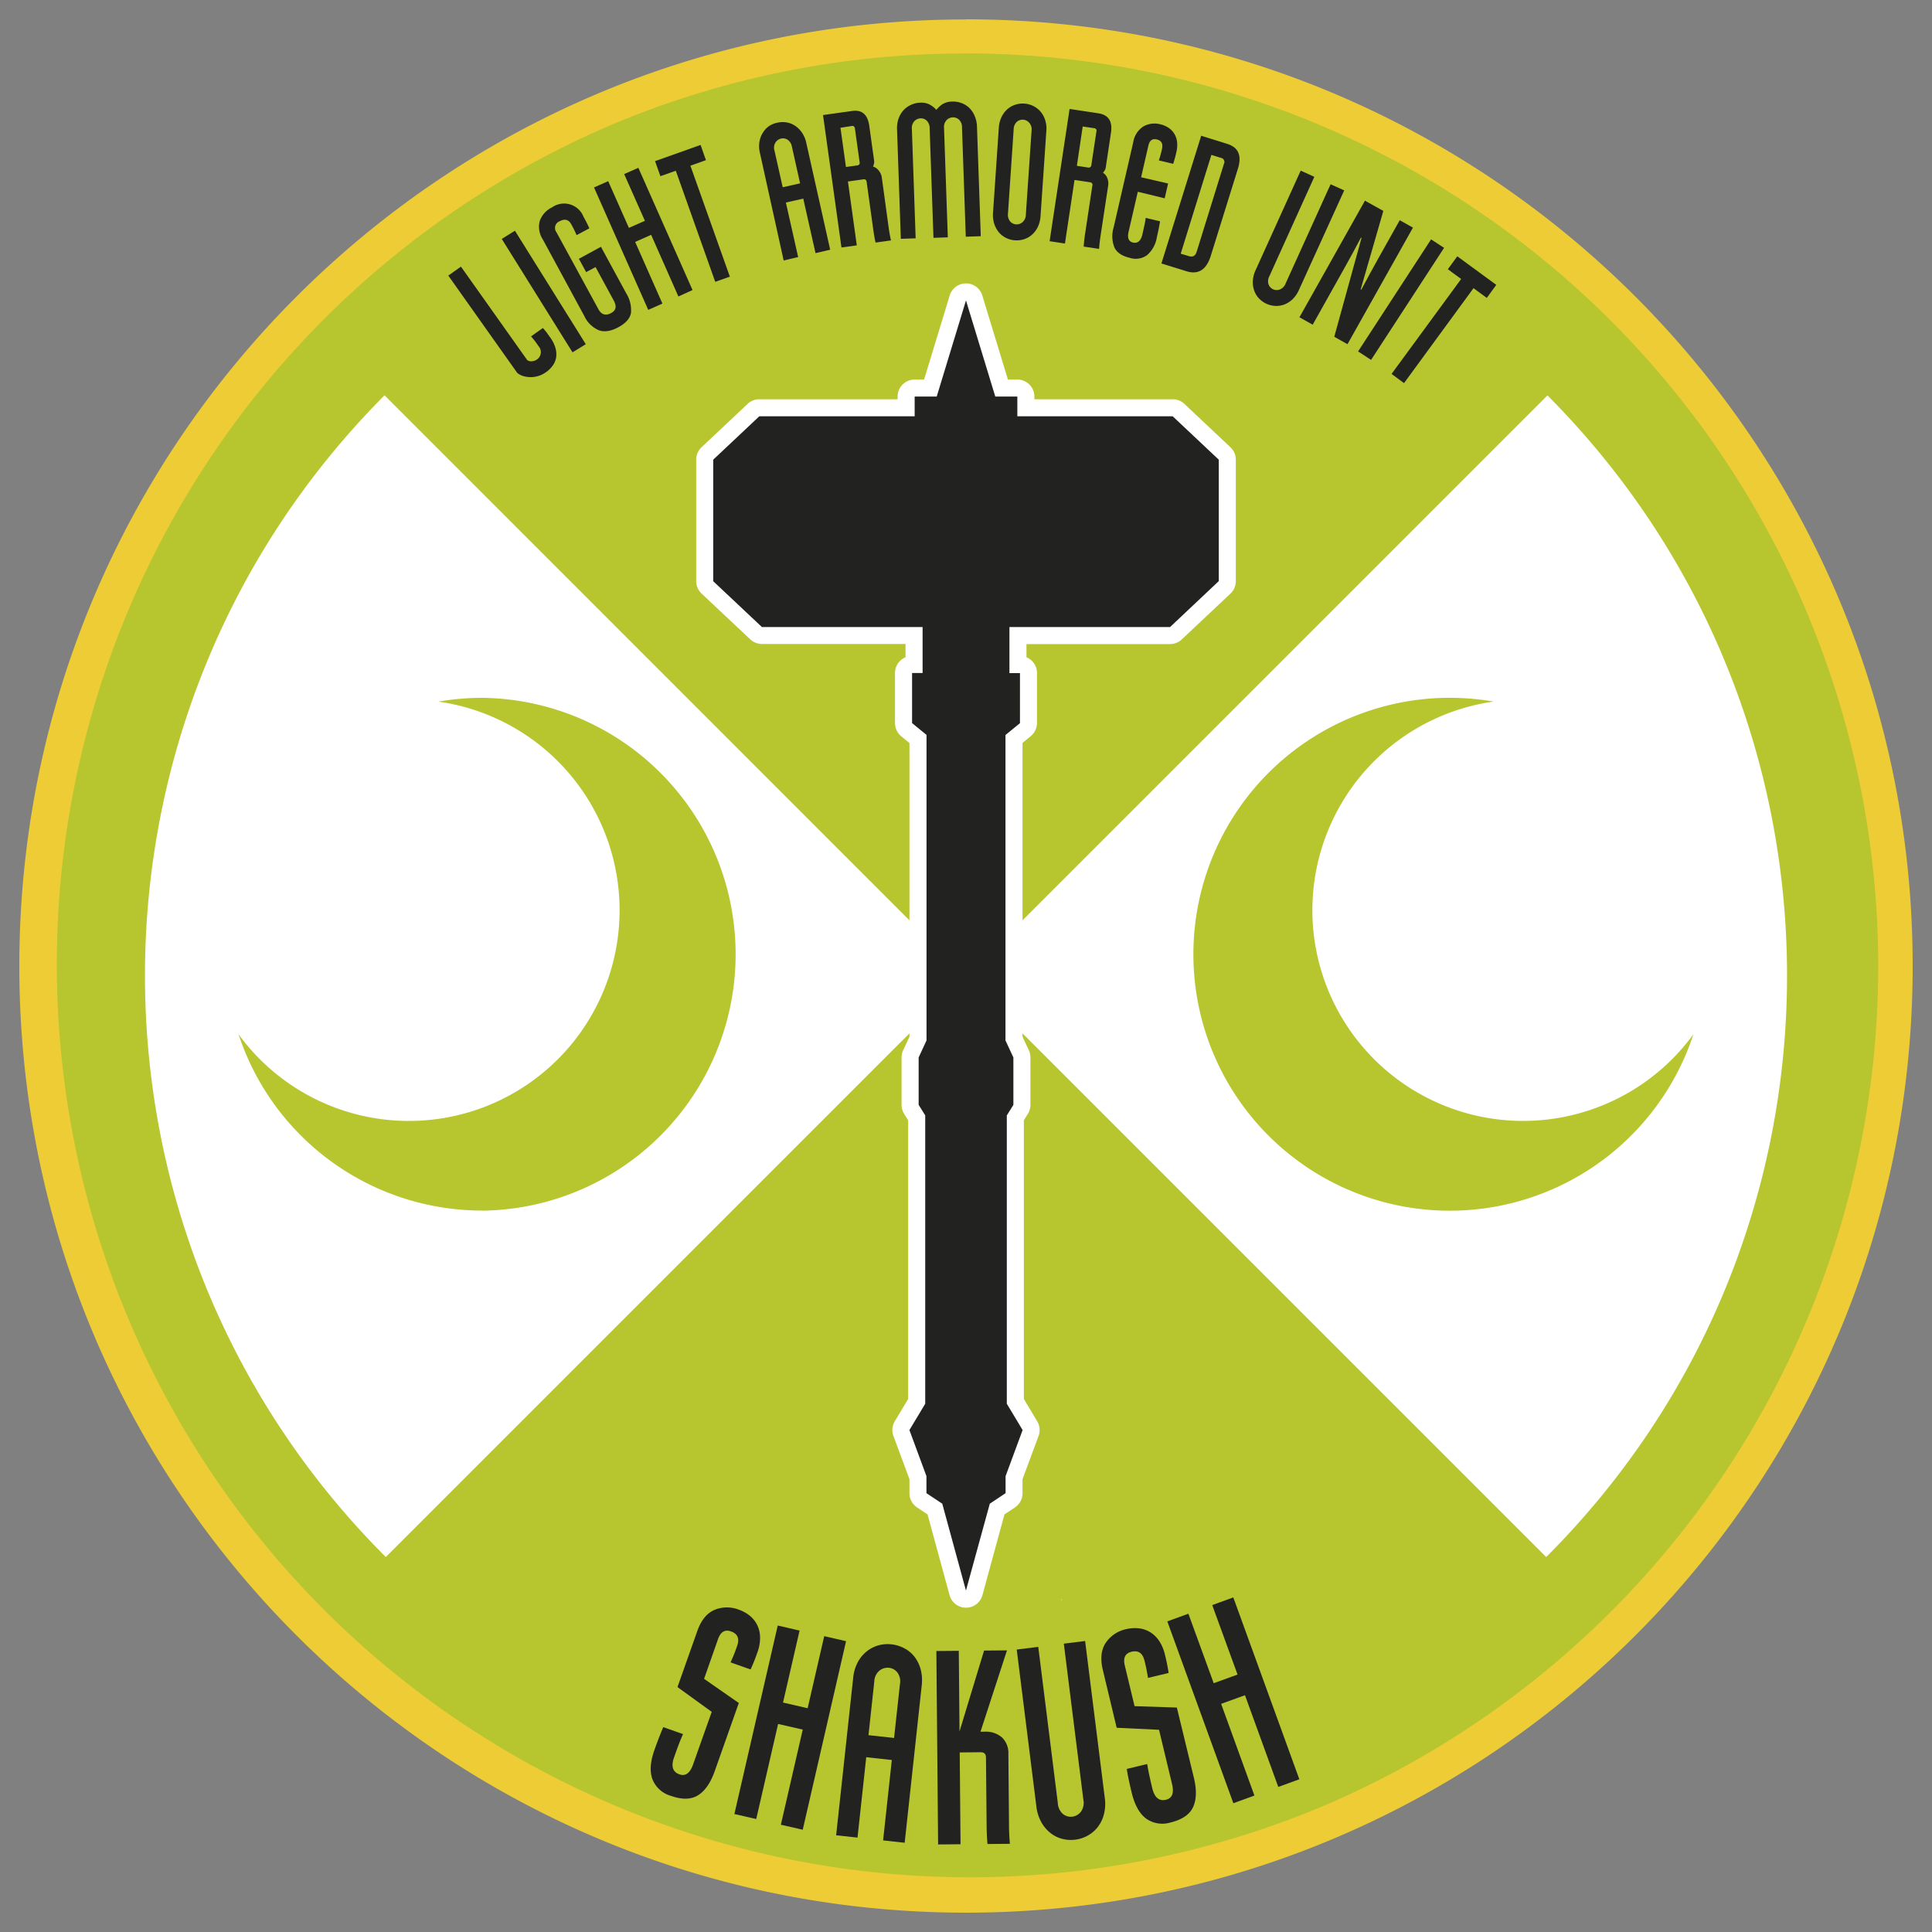 <svg id="Capa_1" data-name="Capa 1" xmlns="http://www.w3.org/2000/svg" viewBox="0 0 566.93 566.93"><rect x="0" y="0" width="566.93" height="566.93" fill="#808080" stroke="none"/><defs><style>.cls-1{fill:#b7c62f;}.cls-2{fill:#b7c730;}.cls-3{fill:#fdfdf9;}.cls-4{fill:#eecc35;}.cls-5{fill:#fff;}.cls-6{fill:#222221;}</style></defs><path class="cls-1" d="M42.14,282.91c7.32,7.08,12.9,13,19.1,18.31,5.21,4.41,7.14,9.81,8.14,16.29C78.83,379,109.73,427.25,160.13,463c29.77,21.14,63.16,33.37,101.45,37.58l22.16,23.87c7-7.36,13.34-13.91,19.57-20.57a12.52,12.52,0,0,1,7.91-4.05c35.9-4.83,69-16.83,98.52-38.23C459,426,489,378.45,498.72,318.36c1.28-7.94,3.4-14.67,9.93-19.91,5.33-4.31,10-9.48,15.74-15.06-7.41-7.22-13.91-13.65-20.53-20a13.52,13.52,0,0,1-4.25-8.42c-4.29-29.94-13.38-58.31-29.49-84.05-18.29-29.22-41.68-53.33-71.29-71.63a212.11,212.11,0,0,0-81.2-30c-7-1-12.53-3.64-17.09-9.1-5-6.05-10.61-11.63-16.18-17.67-7.78,7.77-14.41,14.32-21,21a15.89,15.89,0,0,1-9.34,5c-16.31,2.59-32.58,6-47.79,12.29C130.54,112.27,84.34,168.09,69.41,249.05c-1.31,7.1-3.44,13-9.23,17.63C54.07,271.6,48.48,277.16,42.14,282.91Zm237.39,272C133.56,553.16,10,433.33,12,279.08,13.9,133.84,133.17,11.34,285.26,12,432.48,12.84,556.6,133.5,554.9,287,553.27,432.87,433.66,556.7,279.53,554.89Z"/><path class="cls-1" d="M61.24,301.22C55,296,49.46,290,42.14,282.91c6.34-5.75,11.93-11.31,18-16.23C66,262,68.1,256.15,69.41,249.05c14.93-81,61.13-136.78,136.85-168.23,15.21-6.32,31.48-9.7,47.79-12.29a15.89,15.89,0,0,0,9.34-5c6.56-6.63,13.19-13.18,21-21,5.57,6,11.15,11.62,16.18,17.67,4.56,5.46,10.07,8.06,17.09,9.1a212.11,212.11,0,0,1,81.2,30c29.61,18.3,53,42.41,71.29,71.63,16.11,25.74,25.2,54.11,29.49,84.05a13.52,13.52,0,0,0,4.25,8.42c6.62,6.32,13.12,12.75,20.53,20-5.77,5.58-10.41,10.75-15.74,15.06-6.53,5.24-8.65,12-9.93,19.91C489,378.45,459,426,409.74,461.64,380.2,483,347.12,495,311.22,499.87a12.52,12.52,0,0,0-7.91,4.05c-6.23,6.66-12.56,13.21-19.57,20.57l-22.16-23.87c-38.29-4.21-71.68-16.44-101.45-37.58-50.4-35.79-81.3-84.09-90.75-145.53C68.38,311,66.45,305.63,61.24,301.22Z"/><path class="cls-2" d="M93.86,232.08l-.27.51.36-.41Z"/><path class="cls-1" d="M285.33,7.09c-154-.92-278,123.19-278.24,275.4-.21,153.8,123,277.33,276.27,277.35,152.28.14,274.77-122.43,276.46-272.93C561.58,131.42,436.55,8,285.33,7.09Z"/><path class="cls-3" d="M98.78,312.83c-.59-.24-1-.58-.34-1.59l.34,1.59Z"/><path class="cls-3" d="M311.52,469.29l-.24.53.34-.43Z"/><path class="cls-4" d="M283.46,15.67A267.87,267.87,0,0,1,387.7,530.22,267.87,267.87,0,0,1,179.23,36.71a266.14,266.14,0,0,1,104.23-21m0-10C130,5.67,5.67,130,5.67,283.46S130,561.26,283.46,561.26s277.8-124.37,277.8-277.8S436.89,5.67,283.46,5.67Z"/><path class="cls-5" d="M112.84,116C19,210.29,19.1,362.79,113.21,456.9L283.46,286.65Zm28.65,239.23A75.25,75.25,0,0,1,70,303.5a61.83,61.83,0,1,0,58.63-97.62,76.66,76.66,0,0,1,12.85-1.11,75.25,75.25,0,0,1,0,150.49Z"/><path class="cls-5" d="M283.46,286.65,453.72,456.9c94.11-94.11,94.23-246.61.37-340.87ZM350.19,280a75.25,75.25,0,0,1,75.25-75.24,76.66,76.66,0,0,1,12.85,1.11,61.83,61.83,0,1,0,58.63,97.62A75.24,75.24,0,0,1,350.19,280Z"/><path class="cls-6" d="M283.46,469.26a2.5,2.5,0,0,1-2.41-1.84l-6.7-24.59-3.86-2.57a2.51,2.51,0,0,1-1.12-2.08V433.6l-4.86-13.1a2.47,2.47,0,0,1,.2-2.15l4.28-7.14V328l-1.55-2.48a2.51,2.51,0,0,1-.38-1.33V310.3a2.55,2.55,0,0,1,.23-1.05l2.08-4.52V216.84L266,214.11a2.48,2.48,0,0,1-.91-1.93V197.5a2.49,2.49,0,0,1,2.5-2.5h.59v-8.53H223.58a2.48,2.48,0,0,1-1.71-.68l-14.29-13.45a2.47,2.47,0,0,1-.79-1.82V134.89a2.47,2.47,0,0,1,.79-1.82l13.52-12.73a2.46,2.46,0,0,1,1.71-.68H265.9v-3.29a2.5,2.5,0,0,1,2.5-2.5H273l8.05-26.43a2.5,2.5,0,0,1,4.79,0l8.05,26.43h4.62a2.5,2.5,0,0,1,2.5,2.5v3.29h43.09a2.48,2.48,0,0,1,1.71.68l13.52,12.73a2.5,2.5,0,0,1,.79,1.82v35.63a2.5,2.5,0,0,1-.79,1.82l-14.29,13.45a2.48,2.48,0,0,1-1.71.68H298.71V195h.59a2.49,2.49,0,0,1,2.5,2.5v14.68a2.48,2.48,0,0,1-.91,1.93l-3.34,2.73v87.89l2.09,4.52a2.55,2.55,0,0,1,.23,1.05v13.91a2.51,2.51,0,0,1-.38,1.33L297.94,328v83.19l4.28,7.14a2.47,2.47,0,0,1,.2,2.15l-4.87,13.1v4.58a2.5,2.5,0,0,1-1.11,2.08l-3.86,2.57-6.7,24.59A2.51,2.51,0,0,1,283.46,469.26Z"/><path class="cls-5" d="M283.46,88.16l8.6,28.21h6.47v5.79h45.59l13.52,12.73v35.63L343.35,184H296.21v13.52h3.09v14.69l-4.25,3.47v89.63l2.32,5v13.91l-1.93,3.09v84.61l4.64,7.72-5,13.52v5l-4.63,3.09-7,25.49-6.95-25.49-4.64-3.09v-5l-5-13.52,4.64-7.72V327.3l-1.93-3.09V310.3l2.31-5V215.65l-4.24-3.47V197.49h3.09V184H223.58l-14.29-13.45V134.89l13.52-12.73H268.4v-5.79h6.47l8.59-28.21m0-5a5,5,0,0,0-4.78,3.55l-7.51,24.66H268.4a5,5,0,0,0-5,5v.79H222.81a5,5,0,0,0-3.43,1.36l-13.52,12.73a5,5,0,0,0-1.57,3.64v35.63a5,5,0,0,0,1.57,3.64l14.3,13.45a5,5,0,0,0,3.42,1.36h42.14v3.9a5,5,0,0,0-3.09,4.62v14.69a5,5,0,0,0,1.83,3.87l2.41,2v86.16l-1.85,4a4.86,4.86,0,0,0-.46,2.09v13.91a5,5,0,0,0,.76,2.65l1.17,1.87v81.79l-3.92,6.54a5,5,0,0,0-.4,4.31l4.7,12.68v4.13a5,5,0,0,0,2.23,4.16l3.08,2.05,6.46,23.69a5,5,0,0,0,9.65,0l6.46-23.69,3.08-2.05a5,5,0,0,0,2.22-4.16v-4.13l4.71-12.68a5,5,0,0,0-.4-4.31l-3.92-6.54V328.73l1.17-1.87a5,5,0,0,0,.76-2.65V310.3a4.86,4.86,0,0,0-.46-2.09l-1.86-4V218l2.42-2a5,5,0,0,0,1.83-3.87V197.49a5,5,0,0,0-3.09-4.62V189h42.14a5,5,0,0,0,3.42-1.36l14.3-13.45a5,5,0,0,0,1.57-3.64V134.89a5,5,0,0,0-1.57-3.64l-13.52-12.73a5,5,0,0,0-3.43-1.36H303.53v-.79a5,5,0,0,0-5-5h-2.77l-7.51-24.66a5,5,0,0,0-4.79-3.55Z"/><path class="cls-6" d="M154.71,105.67a2,2,0,0,0,1.4.34,3,3,0,0,0,1.48-.54,2.61,2.61,0,0,0,.45-3.88c-.33-.48-.6-.86-.81-1.15a7.57,7.57,0,0,0-.54-.71l-.41-.51-.45-.51,3.47-2.46q.27.28.45.51c.13.15.26.32.42.5s.33.42.52.7l.77,1.08a9.62,9.62,0,0,1,1.54,3.1,6.8,6.8,0,0,1,.19,2.77,5.61,5.61,0,0,1-1,2.37,7.9,7.9,0,0,1-1.9,1.88,8.25,8.25,0,0,1-2,1.06,7.68,7.68,0,0,1-2.21.44,8,8,0,0,1-2.23-.22,5.4,5.4,0,0,1-2.06-1L131.55,80.87l3.71-2.63Z"/><path class="cls-6" d="M171.89,101,168,103.39,147.24,70.11l3.86-2.41Z"/><path class="cls-6" d="M175.58,90.7c.89,1.65,2.12,2,3.68,1.2s1.75-2,.84-3.71l-5.34-9.82L172,79.85l-2.13-3.91,6.47-3.52,7.42,13.65a9.29,9.29,0,0,1,1.4,5.71q-.39,2.43-3.66,4.22c-2.21,1.2-4.13,1.5-5.78.91a8.36,8.36,0,0,1-4.27-4.2L159.26,70.22a6.72,6.72,0,0,1-.85-5.46A7.12,7.12,0,0,1,162,60.84a6.14,6.14,0,0,1,9.26,2.84A35.18,35.18,0,0,1,172.94,67l-3.74,2a34.05,34.05,0,0,0-1.56-3.17q-1.15-2.11-3.37-.92a2.09,2.09,0,0,0-1,3.21Z"/><path class="cls-6" d="M184.55,66.87l4.69-2.08-6.08-13.71,4.16-1.84,15.9,35.87L199.07,87l-8-18.09-4.69,2.08,8,18.09-4.16,1.85L174.31,55l4.16-1.84Z"/><path class="cls-6" d="M207.15,47l-4.56,1.62,11.58,32.56-4.29,1.52L198.31,50.1l-4.52,1.6-1.57-4.42,13.36-4.75Z"/><path class="cls-6" d="M228.15,36a6.9,6.9,0,0,1,2.68-.08,6.34,6.34,0,0,1,2.5,1,7.48,7.48,0,0,1,2,2,8.51,8.51,0,0,1,1.28,3.06l7,31.3-4.3,1-3.6-16-5.1,1.15,3.6,16-4.25,1L223,44.9a8.46,8.46,0,0,1-.15-3.29,7.08,7.08,0,0,1,1-2.65A6.55,6.55,0,0,1,225.66,37,6.79,6.79,0,0,1,228.15,36Zm1.53,18.95,5.1-1.15L232.37,43A3.12,3.12,0,0,0,231.11,41a2.51,2.51,0,0,0-1.91-.34,2.66,2.66,0,0,0-1.63,1.14,2.92,2.92,0,0,0-.3,2.42Z"/><path class="cls-6" d="M260.72,66.4c.2,1.51.45,2.89.72,4.15l-4.51.63c-.24-1-.47-2.34-.69-3.91l-1.93-13.9q-.12-.85-.93-.75l-4.56.64L251.42,72l-4.5.62-5.41-38.86,8.58-1.2q4.32-.6,5,4.43l1.36,9.78a3,3,0,0,1-.29,2.09,3.29,3.29,0,0,1,1.61,1.08,4.14,4.14,0,0,1,1,2.23ZM246.63,37.49,248.24,49l3.3-.46a.75.75,0,0,0,.7-1l-1.37-9.82q-.12-.87-.93-.75Z"/><path class="cls-6" d="M270,30.13a5.52,5.52,0,0,1,2.68.49,7.44,7.44,0,0,1,2.09,1.62,7.67,7.67,0,0,1,1.94-1.76,5.53,5.53,0,0,1,2.72-.67,6.9,6.9,0,0,1,2.65.41,6.62,6.62,0,0,1,2.3,1.4A7.05,7.05,0,0,1,286,34a8.57,8.57,0,0,1,.69,3.24l1.11,32.07-4.4.15-1.11-32.06a3.06,3.06,0,0,0-.85-2.27,2.54,2.54,0,0,0-1.86-.69,2.65,2.65,0,0,0-1.82.81,3,3,0,0,0-.74,2.33l1.11,32.06-4.21.15L272.8,37.68a3.07,3.07,0,0,0-.85-2.27,2.46,2.46,0,0,0-1.81-.68,2.65,2.65,0,0,0-1.82.81,3,3,0,0,0-.74,2.32l1.11,32.07-4.35.15L263.23,38a8.36,8.36,0,0,1,.47-3.26,7.2,7.2,0,0,1,1.46-2.43,6.73,6.73,0,0,1,2.18-1.55A6.89,6.89,0,0,1,270,30.13Z"/><path class="cls-6" d="M305.34,63.37a8.57,8.57,0,0,1-.8,3.22,7.12,7.12,0,0,1-1.71,2.28,6.54,6.54,0,0,1-2.32,1.32,7,7,0,0,1-2.64.33,6.88,6.88,0,0,1-2.62-.69,6.48,6.48,0,0,1-2.12-1.64,7.49,7.49,0,0,1-1.38-2.52,8.54,8.54,0,0,1-.35-3.3l1.69-24.81a8.52,8.52,0,0,1,.8-3.22,7.05,7.05,0,0,1,1.71-2.29,6.54,6.54,0,0,1,2.32-1.32,7.12,7.12,0,0,1,2.69-.33,7,7,0,0,1,2.57.69,6.7,6.7,0,0,1,2.12,1.62,7.16,7.16,0,0,1,1.38,2.47,8.18,8.18,0,0,1,.36,3.28Zm-9.55-.8a3.18,3.18,0,0,0,.62,2.4,2.56,2.56,0,0,0,1.78.87,2.6,2.6,0,0,0,1.84-.63,3,3,0,0,0,1-2.28l1.68-24.62A2.93,2.93,0,0,0,302,36a2.57,2.57,0,0,0-3.62-.25,3.07,3.07,0,0,0-.93,2.24Z"/><path class="cls-6" d="M323,68.86c-.23,1.5-.39,2.89-.49,4.18L318,72.36c.06-1.07.21-2.38.45-4l2.09-13.87a.74.74,0,0,0-.68-1l-4.55-.69-2.81,18.66-4.5-.68,5.86-38.8,8.57,1.29Q326.77,34,326,39l-1.47,9.76a2.93,2.93,0,0,1-.88,1.92,3.25,3.25,0,0,1,1.24,1.48,4.24,4.24,0,0,1,.28,2.42Zm-5.29-31.73L316,48.66l3.3.5a.76.76,0,0,0,.95-.74l1.48-9.81a.74.74,0,0,0-.68-1Z"/><path class="cls-6" d="M333.88,56.27,331.18,68c-.42,1.82,0,2.88,1.3,3.18s2.29-.45,2.72-2.31c.25-1.1.47-2.07.65-2.93a19.56,19.56,0,0,0,.35-2l4.2,1c-.14,1-.45,2.6-.94,4.71a8.75,8.75,0,0,1-2.84,5.2,5.65,5.65,0,0,1-5,.84c-2.35-.54-3.89-1.56-4.6-3.07a9,9,0,0,1-.22-5.93l5.74-24.95a6.74,6.74,0,0,1,3-4.65,6.64,6.64,0,0,1,4.93-.62,7.31,7.31,0,0,1,2.38,1,5.68,5.68,0,0,1,1.71,1.74,5.82,5.82,0,0,1,.84,2.4,8.61,8.61,0,0,1-.21,3.05,33.82,33.82,0,0,1-.93,3.41l-4.2-1a31.74,31.74,0,0,0,.91-3.32c.36-1.57-.15-2.52-1.53-2.83s-2.11.32-2.47,1.86l-2.12,9.24,7.92,1.83-1,4.34Z"/><path class="cls-6" d="M355.29,75.08q-1.92,6.15-7.18,4.5l-7.3-2.27,11.67-37.47,7.67,2.39q4.89,1.53,3.11,7.26Zm-6.41.08c1.14.36,1.9-.08,2.28-1.31l8-25.78a1.2,1.2,0,0,0-.83-1.73l-2.86-.89-9,29Z"/><path class="cls-6" d="M371.67,89.15a7,7,0,0,1-2.21-1.56,6.29,6.29,0,0,1-1.41-2.29,7.28,7.28,0,0,1-.41-2.84,8.51,8.51,0,0,1,.82-3.21l13.22-29.18,4,1.82L372.51,81a3.15,3.15,0,0,0-.27,2.45,2.6,2.6,0,0,0,1.37,1.45,2.64,2.64,0,0,0,1.94.05,3.06,3.06,0,0,0,1.72-1.8l13.18-29.08,4,1.8L381.17,85.06a8.61,8.61,0,0,1-1.87,2.74,7.16,7.16,0,0,1-2.4,1.54,6.66,6.66,0,0,1-2.64.43A7,7,0,0,1,371.67,89.15Z"/><path class="cls-6" d="M399.28,84.93l.17.1q1.23-2.31,2.44-4.54t2.41-4.39l6.44-11.48,3.88,2.18L395.41,101l-3.88-2.18,8-29-.17-.09-2.2,4.12c-.74,1.38-1.51,2.78-2.32,4.22L385.2,95.28l-3.89-2.18,19.22-34.21,5.4,3Z"/><path class="cls-6" d="M402.33,105.61l-3.81-2.49,21.42-32.88,3.81,2.49Z"/><path class="cls-6" d="M436.29,87.42l-3.9-2.86L412,112.42l-3.66-2.69,20.42-27.86L424.86,79l2.77-3.79,11.44,8.38Z"/><path class="cls-6" d="M206.61,492.64l10.19,7.09-7.07,20c-1.22,3.43-2.84,5.79-4.88,7.07s-4.71,1.34-8,.17a8.2,8.2,0,0,1-5.4-4.88q-1.24-3.4.58-8.55c1.09-3.08,2-5.33,2.6-6.73l5.81,2.05q-1,2.11-2.65,6.86-1.38,3.9,1.59,4.95,2.64.93,4-2.9l5.47-15.44-10.05-7.27,5.81-16.43c1.12-3.17,2.8-5.23,5-6.2a9.57,9.57,0,0,1,7.2-.08,10.61,10.61,0,0,1,3.25,1.81,8.14,8.14,0,0,1,2.18,2.78,8.56,8.56,0,0,1,.8,3.59,12.34,12.34,0,0,1-.79,4.36,52.91,52.91,0,0,1-2,5l-5.87-2.08a49.69,49.69,0,0,0,1.9-4.75q1.17-3.3-1.74-4.32-2.7-1-3.85,2.27Z"/><path class="cls-6" d="M229.77,499.6l7.23,1.67,4.86-21.15,6.41,1.47-12.71,55.33-6.42-1.47,6.42-27.91-7.23-1.66-6.42,27.9-6.41-1.47L228.22,477l6.41,1.48Z"/><path class="cls-6" d="M261.61,482.52a10.31,10.31,0,0,1,3.72,1.14,9.22,9.22,0,0,1,3,2.47,10.66,10.66,0,0,1,1.82,3.68,12.67,12.67,0,0,1,.32,4.79l-5,46.14-6.33-.69,2.56-23.59-7.51-.82-2.56,23.59-6.27-.68,5-46.2a12.25,12.25,0,0,1,1.34-4.58,10.3,10.3,0,0,1,2.6-3.16,9.53,9.53,0,0,1,3.43-1.78A10,10,0,0,1,261.61,482.52Zm-6.76,26.65,7.51.82,1.72-15.8a4.43,4.43,0,0,0-.76-3.43,3.61,3.61,0,0,0-2.45-1.36,3.84,3.84,0,0,0-2.76.8,4.26,4.26,0,0,0-1.55,3.17Z"/><path class="cls-6" d="M287.72,508.15h1.19a7.18,7.18,0,0,1,5.09,1.67,6.29,6.29,0,0,1,1.9,4.85l.18,20.3q0,3.28.27,6.08l-6.58.06c-.15-1.54-.24-3.45-.26-5.73l-.18-19.6c0-1.08-.53-1.61-1.55-1.6l-6.16.06.24,26.94-6.58.06-.51-56.76,6.58-.06.21,23.66,7.21-23.73,6.72-.06Z"/><path class="cls-6" d="M315.56,539.83a10,10,0,0,1-3.91-.25,9.21,9.21,0,0,1-3.46-1.75,10.59,10.59,0,0,1-2.66-3.19,12.44,12.44,0,0,1-1.42-4.59l-5.76-46,6.32-.79,5.74,45.84a4.53,4.53,0,0,0,1.53,3.23,3.68,3.68,0,0,0,2.78.75,3.76,3.76,0,0,0,2.43-1.4,4.39,4.39,0,0,0,.76-3.52l-5.74-45.84,6.25-.78,5.77,46.05a12.33,12.33,0,0,1-.25,4.79,10.3,10.3,0,0,1-1.79,3.72,9.7,9.7,0,0,1-2.93,2.52A10,10,0,0,1,315.56,539.83Z"/><path class="cls-6" d="M332.93,500.66l12.41.41,5,20.62c.85,3.54.77,6.41-.24,8.59s-3.22,3.69-6.62,4.51a8.22,8.22,0,0,1-7.19-1.16c-1.93-1.45-3.33-4-4.18-7.49q-1.14-4.77-1.47-7.06l6-1.44q.33,2.29,1.51,7.2,1,4,4,3.28,2.73-.66,1.78-4.6l-3.82-15.93L327.68,507,323.61,490q-1.17-4.89.87-7.94a9.61,9.61,0,0,1,6-4,10.72,10.72,0,0,1,3.72-.24,8.06,8.06,0,0,1,3.33,1.14,8.6,8.6,0,0,1,2.63,2.58,12.29,12.29,0,0,1,1.7,4.09,51.62,51.62,0,0,1,1.06,5.29l-6.06,1.45a49.64,49.64,0,0,0-1-5q-.81-3.41-3.81-2.68c-1.86.44-2.52,1.78-2,4Z"/><path class="cls-6" d="M356.15,493.92l7-2.53L355.72,471l6.18-2.25,19.38,53.36-6.18,2.25-9.77-26.91-7,2.53,9.77,26.91-6.18,2.25-19.38-53.36,6.18-2.25Z"/></svg>